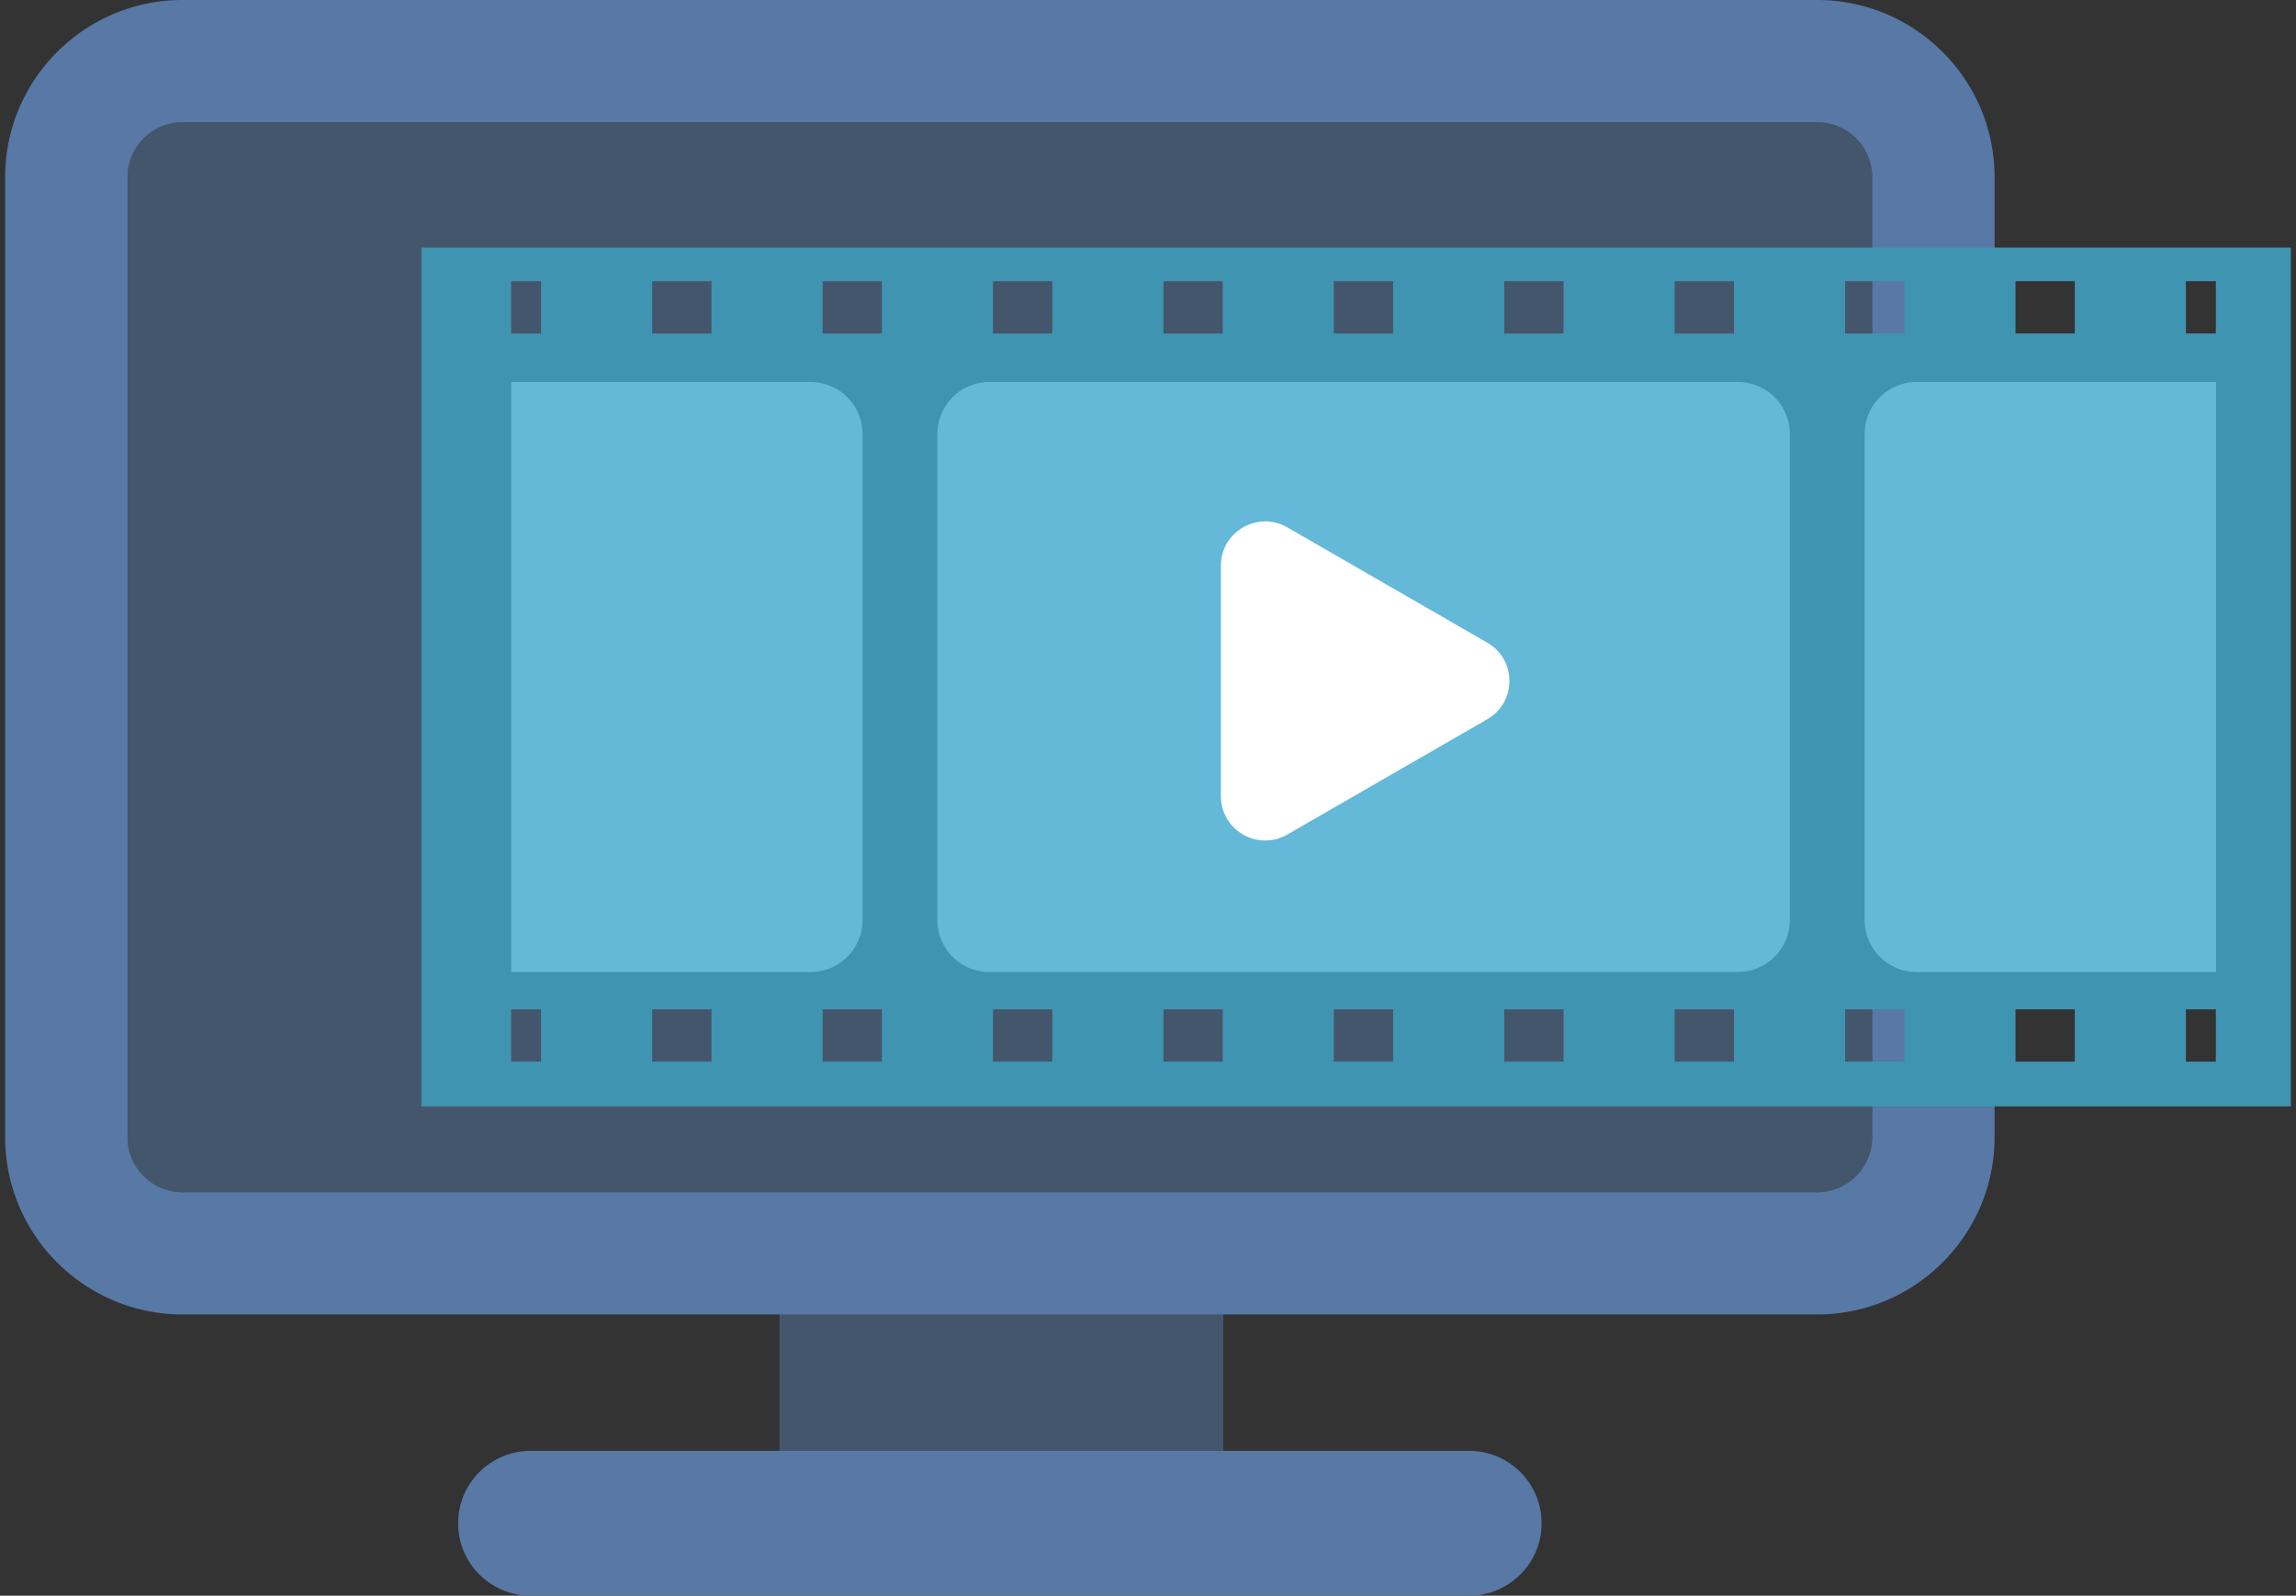 <svg width="223" height="155" fill="none" xmlns="http://www.w3.org/2000/svg"><rect width="100%" height="100%" fill="#333333" stroke="none"/><g clip-path="url(#a)"><path d="M118.813 118.774H75.709v29.1h43.104v-29.1ZM176.495 11.877H17.73a5.336 5.336 0 0 0-5.34 5.333v93.262a5.336 5.336 0 0 0 5.34 5.333h158.765a5.337 5.337 0 0 0 5.339-5.333V17.21a5.336 5.336 0 0 0-5.339-5.333Z" fill="#44566B"/><path d="M176.495 11.877a5.336 5.336 0 0 1 5.339 5.333v93.262a5.336 5.336 0 0 1-5.339 5.333H17.73a5.336 5.336 0 0 1-5.34-5.333V17.21a5.336 5.336 0 0 1 5.34-5.333h158.765Zm0-11.877H17.73C8.229 0 .5 7.72.5 17.21v93.262c0 9.49 7.729 17.21 17.23 17.21h158.765c9.5 0 17.229-7.72 17.229-17.21V17.21c0-9.49-7.729-17.21-17.229-17.21ZM142.684 140.931H51.541c-3.89 0-7.045 3.15-7.045 7.035 0 3.885 3.154 7.034 7.045 7.034h91.143c3.891 0 7.045-3.149 7.045-7.034s-3.154-7.035-7.045-7.035Z" fill="#5878A5"/><path d="M40.928 24.046v83.427h181.571V24.046H40.928ZM52.55 103.12h-2.907v-5.078h2.907v5.078Zm0-70.73h-2.907v-5.078h2.907v5.078Zm16.552 70.73h-5.755v-5.078h5.755v5.078Zm0-70.73h-5.755v-5.078h5.755v5.078Zm16.552 70.73H79.9v-5.078h5.755v5.078Zm0-70.73H79.9v-5.078h5.755v5.078Zm16.552 70.73h-5.761v-5.078h5.761v5.078Zm0-70.73h-5.761v-5.078h5.761v5.078Zm16.552 70.73h-5.756v-5.078h5.756v5.078Zm0-70.73h-5.756v-5.078h5.756v5.078Zm16.551 70.73h-5.755v-5.078h5.755v5.078Zm0-70.73h-5.755v-5.078h5.755v5.078Zm16.552 70.73h-5.761v-5.078h5.761v5.078Zm0-70.73h-5.761v-5.078h5.761v5.078Zm16.552 70.73h-5.755v-5.078h5.755v5.078Zm0-70.73h-5.755v-5.078h5.755v5.078Zm16.552 70.73h-5.755v-5.078h5.755v5.078Zm0-70.73h-5.755v-5.078h5.755v5.078Zm16.552 70.73h-5.761v-5.078h5.761v5.078Zm0-70.73h-5.761v-5.078h5.761v5.078Zm13.698 70.73h-2.907v-5.078h2.907v5.078Zm0-70.73h-2.907v-5.078h2.907v5.078Z" fill="#3F94B1"/><path d="M49.645 94.42h29.078a5.054 5.054 0 0 0 5.054-5.049V42.153a5.054 5.054 0 0 0-5.054-5.048H49.645v57.314ZM186.155 94.42h29.079V37.104h-29.079a5.054 5.054 0 0 0-5.053 5.048V89.37a5.054 5.054 0 0 0 5.053 5.048ZM168.785 37.105H96.097a5.05 5.05 0 0 0-5.054 5.048V89.37a5.05 5.05 0 0 0 5.053 5.048h72.689a5.05 5.05 0 0 0 5.053-5.047v-47.22a5.05 5.05 0 0 0-5.053-5.047Z" fill="#63B9D7"/><path d="m144.454 62.428-19.423-11.2c-2.866-1.652-6.451.415-6.451 3.717v22.4c0 3.308 3.585 5.37 6.451 3.718l19.423-11.2c2.866-1.651 2.866-5.785 0-7.435Z" fill="#fff"/></g><defs><clipPath id="a"><path fill="#fff" transform="translate(.5)" d="M0 0h222v155H0z"/></clipPath></defs></svg>